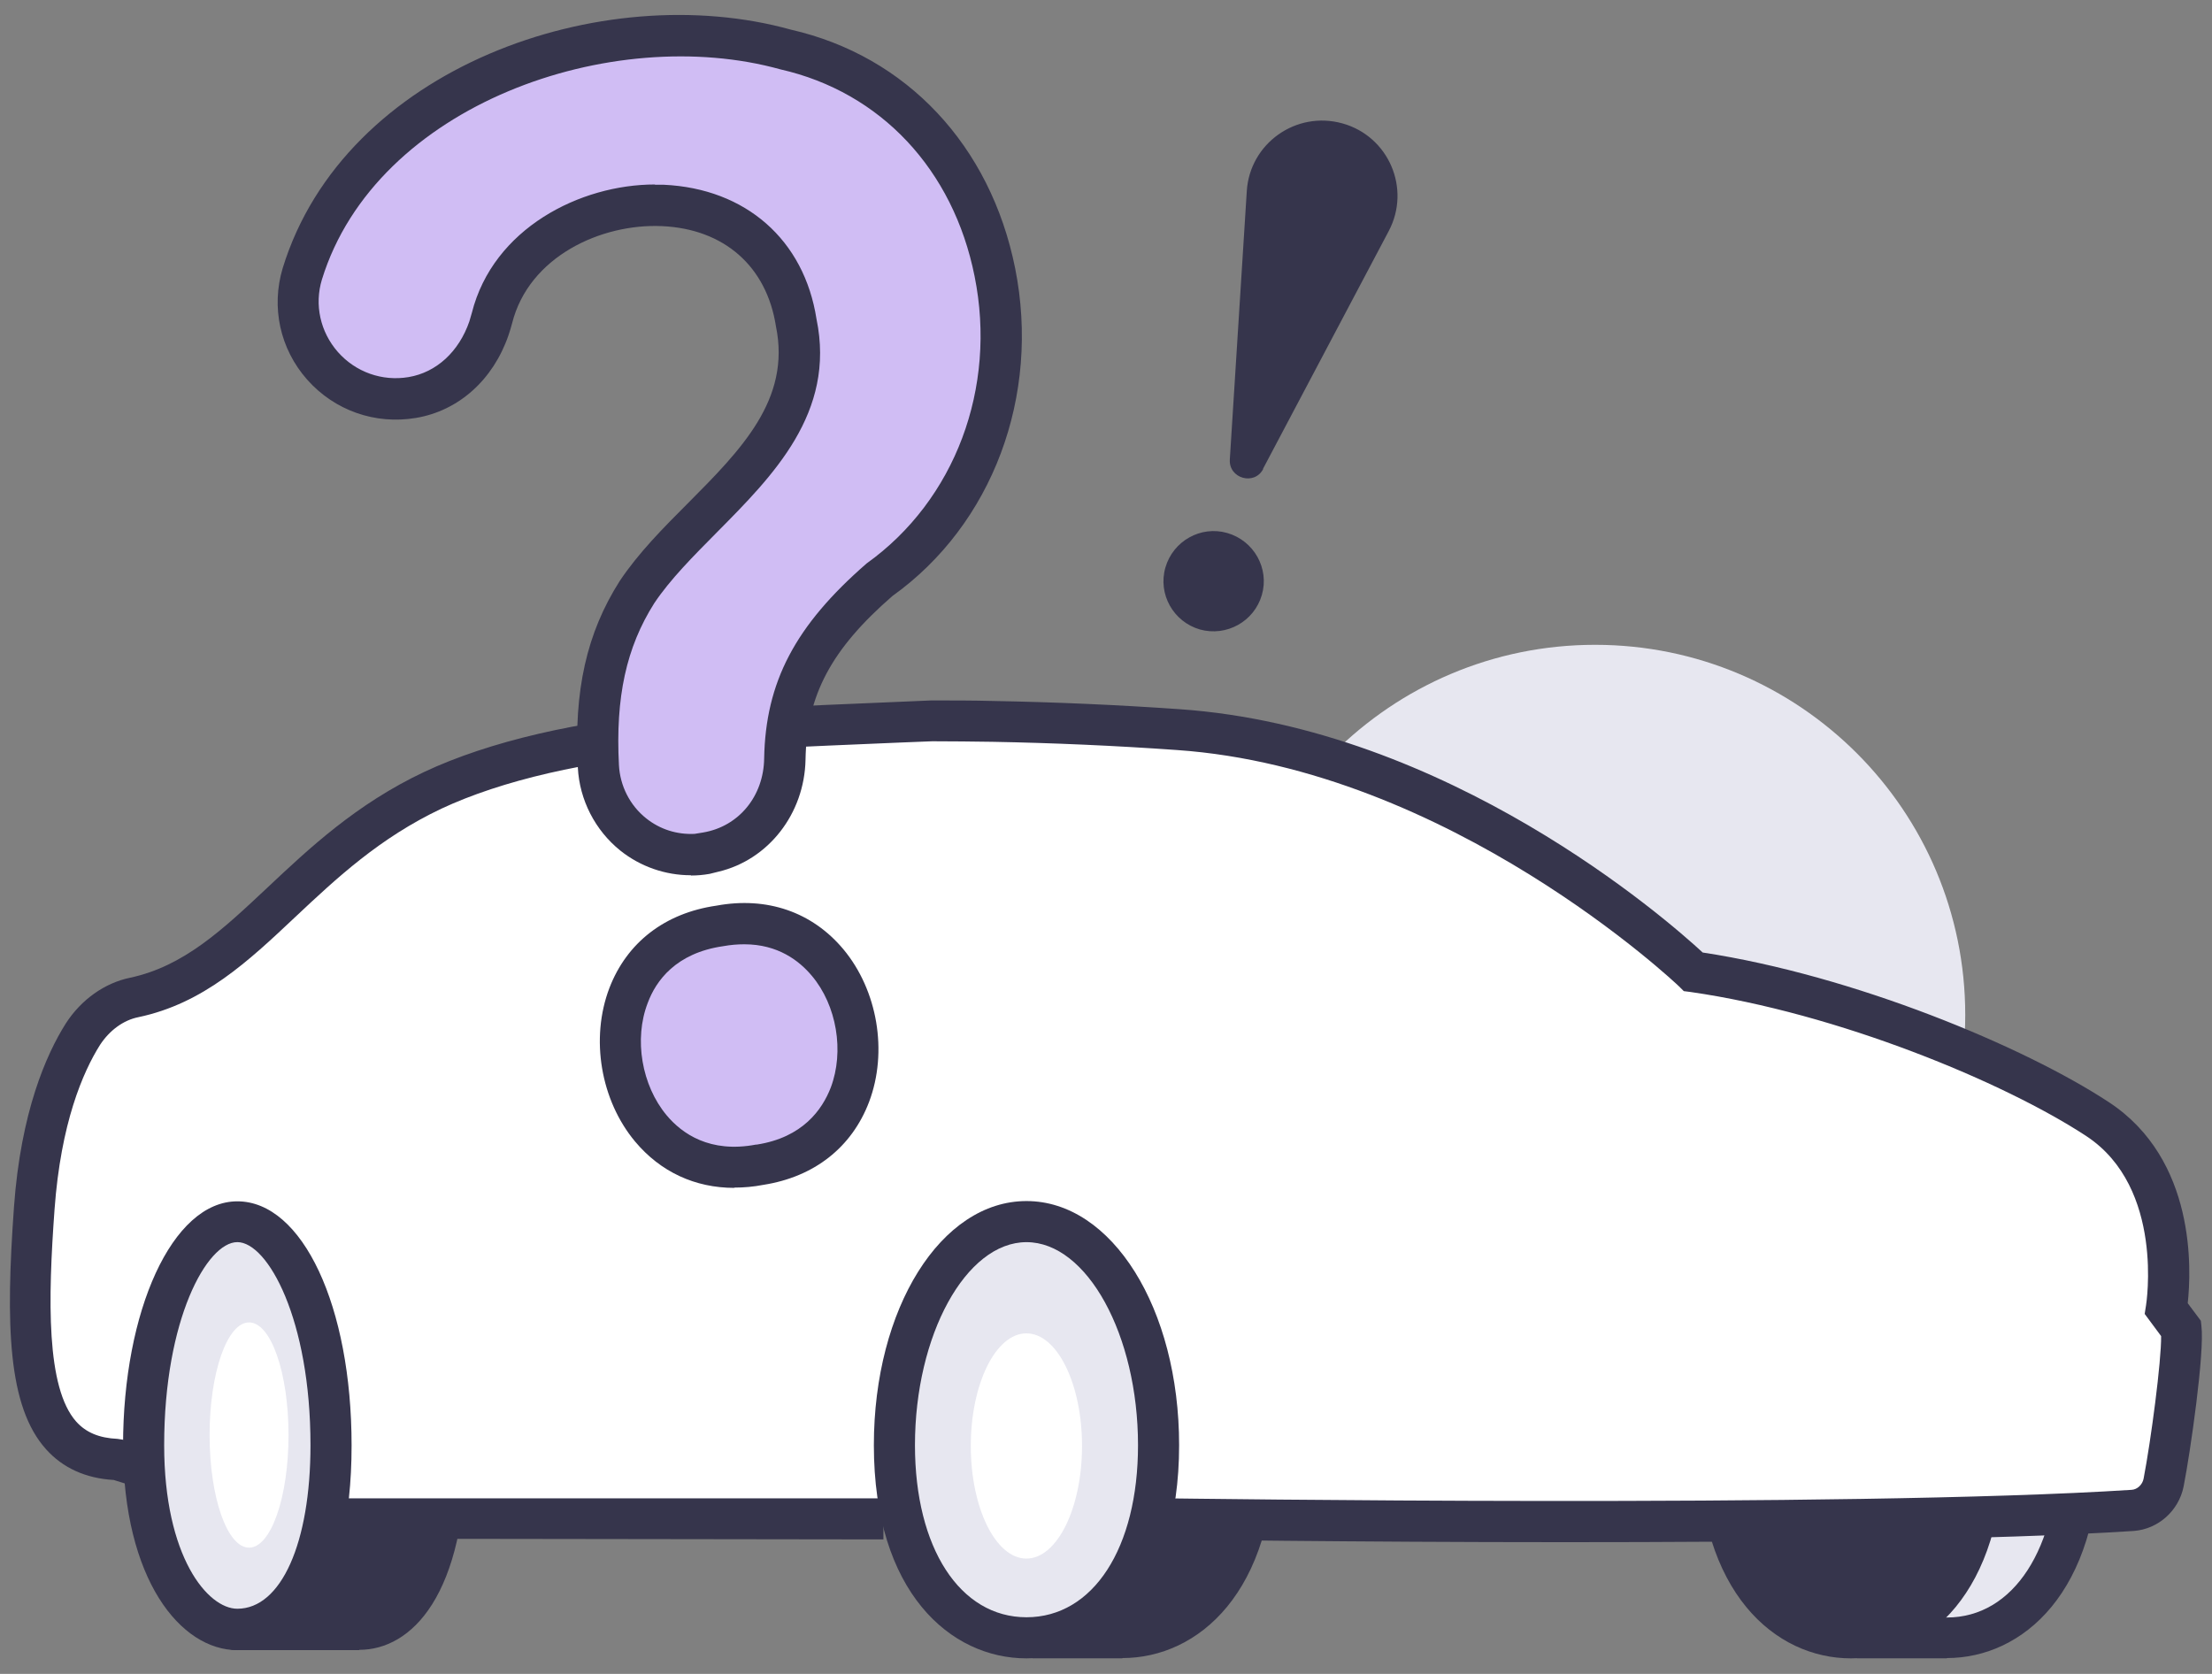<svg xmlns="http://www.w3.org/2000/svg" width="74" height="56" viewBox="0 0 74 56" fill="none">
  <rect x="0" y="0" width="74" height="56" fill="#808080" stroke="none"/>
  <path d="M53.361 46.341C60.2 46.341 65.745 40.796 65.745 33.956C65.745 27.117 60.2 21.572 53.361 21.572C46.521 21.572 40.977 27.117 40.977 33.956C40.977 40.796 46.521 46.341 53.361 46.341Z" fill="#E7E7F0"/>
  <path d="M69.548 48.357C69.548 52.491 67.568 54.801 65.13 54.801H62.215C62.215 54.801 62.682 40.877 65.13 40.877C67.577 40.877 69.548 44.223 69.548 48.357Z" fill="#E7E7F0"/>
  <path d="M65.131 55.479H62.216C62.032 55.479 61.849 55.406 61.721 55.268C61.592 55.131 61.519 54.957 61.528 54.764C61.711 49.319 62.426 40.171 65.131 40.171C67.991 40.171 70.237 43.764 70.237 48.338C70.237 53.261 67.67 55.47 65.131 55.47V55.479ZM62.931 54.113H65.131C67.358 54.113 68.861 51.803 68.861 48.357C68.861 44.672 67.156 41.564 65.131 41.564C64.214 41.867 63.206 47.642 62.931 54.113Z" fill="#36354C"/>
  <path d="M66.341 48.357C66.341 52.491 64.361 54.801 61.922 54.801C59.484 54.801 57.504 52.491 57.504 48.357C57.504 44.223 59.484 40.877 61.922 40.877C64.361 40.877 66.341 44.223 66.341 48.357Z" fill="#36354C"/>
  <path d="M61.922 55.48C59.383 55.48 56.816 53.271 56.816 48.348C56.816 43.765 59.062 40.181 61.922 40.181C64.782 40.181 67.028 43.774 67.028 48.348C67.028 53.271 64.461 55.48 61.922 55.48ZM61.922 41.556C59.896 41.556 58.191 44.663 58.191 48.348C58.191 51.786 59.695 54.105 61.922 54.105C64.15 54.105 65.653 51.795 65.653 48.348C65.653 44.663 63.948 41.556 61.922 41.556Z" fill="#36354C"/>
  <path d="M14.914 48.357C14.914 52.492 13.621 54.517 12.017 54.517H7.883C7.883 54.517 10.422 40.868 12.017 40.868C13.612 40.868 14.914 44.214 14.914 48.348V48.357Z" fill="#36354C"/>
  <path d="M12.019 55.204H7.885C7.683 55.204 7.491 55.112 7.353 54.956C7.225 54.8 7.17 54.59 7.206 54.388C9.846 40.18 11.487 40.18 12.019 40.18C14.347 40.18 15.603 44.387 15.603 48.347C15.603 53.398 13.752 55.195 12.019 55.195V55.204ZM8.71 53.838H12.019C13.119 53.838 14.228 52.142 14.228 48.365C14.228 44.387 13.027 41.784 12.129 41.582C11.295 42.435 9.773 48.365 8.71 53.838Z" fill="#36354C"/>
  <path d="M41.966 48.357C41.966 52.491 39.986 54.801 37.548 54.801H34.633C34.633 54.801 35.1 40.877 37.548 40.877C39.995 40.877 41.966 44.223 41.966 48.357Z" fill="#36354C"/>
  <path d="M37.549 55.479H34.634C34.45 55.479 34.267 55.406 34.139 55.268C34.01 55.131 33.937 54.957 33.946 54.764C34.129 49.319 34.844 40.171 37.549 40.171C40.409 40.171 42.654 43.764 42.654 48.338C42.654 53.261 40.088 55.47 37.549 55.47V55.479ZM35.349 54.113H37.549C39.776 54.113 41.279 51.803 41.279 48.357C41.279 44.672 39.574 41.564 37.549 41.564C36.632 41.867 35.624 47.642 35.349 54.113Z" fill="#36354C"/>
  <path d="M38.958 50.823C38.958 50.823 61.691 51.162 71.353 50.538C71.866 50.502 72.288 50.108 72.389 49.613C72.636 48.32 73.067 45.185 72.975 44.461L72.481 43.792C72.481 43.792 73.232 39.456 70.18 37.449C67.127 35.441 61.416 33.204 56.659 32.517C56.659 32.517 48.913 25.073 39.425 24.413C37.381 24.267 35.291 24.175 33.22 24.139C32.541 24.129 31.863 24.12 31.194 24.12C31.194 24.12 24.86 24.368 22.751 24.523C19.36 24.789 16.472 25.504 14.483 26.439C9.872 28.612 8.25 32.572 4.501 33.369C3.795 33.516 3.181 33.983 2.786 34.598C2.145 35.615 1.375 37.421 1.155 40.418C0.761 45.79 1.1 48.714 3.923 48.834L10.248 50.823H29.553" fill="white"/>
  <path d="M52.361 51.593C45.165 51.593 39.069 51.501 38.95 51.501L38.968 50.126C39.197 50.126 61.784 50.456 71.308 49.842C71.501 49.833 71.675 49.668 71.712 49.466C71.959 48.183 72.308 45.533 72.298 44.699L71.748 43.957L71.794 43.663C71.794 43.663 72.427 39.74 69.796 38.008C67.046 36.202 61.472 33.892 56.55 33.186L56.33 33.158L56.174 33.003C56.101 32.929 48.492 25.724 39.372 25.092C37.3 24.945 35.219 24.854 33.203 24.817C32.533 24.808 31.846 24.799 31.186 24.799C31.149 24.799 24.87 25.046 22.798 25.202C19.636 25.449 16.785 26.109 14.768 27.053C12.697 28.034 11.267 29.373 9.882 30.674C8.297 32.168 6.802 33.571 4.63 34.029C4.126 34.13 3.667 34.469 3.347 34.955C2.769 35.872 2.036 37.577 1.825 40.455C1.605 43.471 1.541 46.423 2.549 47.559C2.879 47.926 3.319 48.109 3.933 48.137L4.107 48.164L10.332 50.126H29.554V51.501L10.047 51.474L3.805 49.512C2.861 49.457 2.1 49.108 1.541 48.485C0.257 47.055 0.184 44.324 0.468 40.373C0.697 37.21 1.541 35.285 2.201 34.24C2.714 33.443 3.502 32.883 4.355 32.709C6.152 32.324 7.444 31.105 8.947 29.694C10.341 28.383 11.918 26.898 14.191 25.825C16.354 24.808 19.379 24.102 22.698 23.845C24.797 23.68 30.902 23.451 31.158 23.433C31.873 23.433 32.542 23.433 33.221 23.451C35.265 23.488 37.364 23.579 39.463 23.726C48.447 24.349 55.762 30.757 56.962 31.866C62.023 32.636 67.715 35.01 70.547 36.871C73.481 38.796 73.307 42.508 73.188 43.599L73.627 44.186L73.646 44.36C73.756 45.24 73.279 48.568 73.05 49.732C72.885 50.548 72.198 51.153 71.391 51.217C66.762 51.519 59.08 51.593 52.352 51.593H52.361Z" fill="#36354C"/>
  <path d="M38.747 48.357C38.747 52.491 36.767 54.801 34.328 54.801C31.89 54.801 29.91 52.491 29.91 48.357C29.91 44.223 31.89 40.877 34.328 40.877C36.767 40.877 38.747 44.223 38.747 48.357Z" fill="#E7E7F0"/>
  <path d="M34.34 55.48C31.801 55.48 29.234 53.271 29.234 48.348C29.234 43.765 31.48 40.181 34.34 40.181C37.2 40.181 39.446 43.774 39.446 48.348C39.446 53.271 36.879 55.48 34.34 55.48ZM34.34 41.556C32.314 41.556 30.609 44.663 30.609 48.348C30.609 51.786 32.113 54.105 34.34 54.105C36.568 54.105 38.071 51.795 38.071 48.348C38.071 44.663 36.366 41.556 34.34 41.556Z" fill="#36354C"/>
  <path d="M34.337 52.142C35.364 52.142 36.198 50.456 36.198 48.375C36.198 46.294 35.364 44.607 34.337 44.607C33.311 44.607 32.477 46.294 32.477 48.375C32.477 50.456 33.311 52.142 34.337 52.142Z" fill="white"/>
  <path d="M11.075 48.357C11.075 52.491 9.672 54.517 7.94 54.517C6.491 54.517 4.805 52.482 4.805 48.357C4.805 44.232 6.207 40.877 7.94 40.877C9.672 40.877 11.075 44.223 11.075 48.357Z" fill="#E7E7F0"/>
  <path d="M7.94 55.205C6.042 55.205 4.117 52.849 4.117 48.357C4.117 43.865 5.758 40.19 7.94 40.19C10.121 40.19 11.762 43.7 11.762 48.357C11.762 53.408 9.791 55.205 7.94 55.205ZM7.94 41.555C6.922 41.555 5.492 44.14 5.492 48.348C5.492 52.088 6.95 53.82 7.94 53.82C9.406 53.82 10.387 51.62 10.387 48.348C10.387 44.14 8.957 41.555 7.94 41.555Z" fill="#36354C"/>
  <path d="M8.332 51.776C9.065 51.776 9.652 50.09 9.652 48.009C9.652 45.928 9.065 44.241 8.332 44.241C7.598 44.241 7.012 45.928 7.012 48.009C7.012 50.09 7.598 51.776 8.332 51.776Z" fill="white"/>
  <path d="M23.62 28.548C21.786 28.859 20.118 27.484 20.017 25.633C19.898 23.497 20.173 21.581 21.31 19.793C23.198 16.952 27.46 14.807 26.626 10.773C25.756 5.154 17.625 6.016 16.46 10.636C16.433 10.746 16.396 10.865 16.36 10.975C15.956 12.158 15.04 13.083 13.802 13.294H13.784C11.419 13.698 9.42 11.461 10.117 9.16C12.005 3.037 20.081 -0.071 26.278 1.653C34.345 3.486 36.013 14.706 29.45 19.372C27.259 21.269 26.296 22.993 26.26 25.385C26.232 26.925 25.196 28.254 23.693 28.511H23.638L23.629 28.538L23.62 28.548ZM25.416 38.97C20.21 39.96 18.807 31.747 24.069 30.977C29.248 30.023 30.605 38.163 25.416 38.97Z" fill="#D0BDF4"/>
  <path d="M24.565 39.74C23.254 39.74 22.099 39.208 21.247 38.191C20.092 36.807 19.744 34.744 20.385 33.058C20.972 31.527 22.246 30.546 23.969 30.298C25.656 29.987 27.169 30.509 28.213 31.756C29.359 33.131 29.708 35.184 29.075 36.862C28.498 38.383 27.242 39.373 25.537 39.639C25.207 39.703 24.886 39.731 24.565 39.731V39.74ZM24.895 31.591C24.675 31.591 24.446 31.609 24.189 31.655C22.613 31.884 21.944 32.81 21.669 33.553C21.201 34.763 21.467 36.312 22.301 37.311C22.814 37.925 23.749 38.585 25.289 38.292H25.317C26.857 38.053 27.508 37.118 27.792 36.385C28.25 35.175 27.994 33.635 27.159 32.645C26.738 32.141 26.023 31.591 24.904 31.591H24.895ZM23.108 29.281C22.264 29.281 21.43 28.997 20.752 28.456C19.909 27.778 19.386 26.76 19.331 25.678C19.194 23.103 19.624 21.178 20.733 19.436C21.357 18.501 22.191 17.658 23.007 16.842C24.785 15.054 26.463 13.368 25.959 10.92C25.647 8.903 24.217 7.657 22.145 7.565C20.11 7.473 17.69 8.583 17.131 10.819C17.094 10.948 17.058 11.085 17.012 11.213C16.498 12.708 15.344 13.743 13.914 13.982C12.548 14.211 11.191 13.734 10.274 12.698C9.367 11.672 9.064 10.278 9.458 8.968C11.521 2.258 20.138 -0.767 26.463 0.993C30.322 1.873 33.136 4.861 33.961 8.977C34.813 13.248 33.2 17.548 29.854 19.94C27.81 21.718 26.985 23.258 26.948 25.413C26.912 27.228 25.702 28.768 24.034 29.162L23.74 29.235C23.529 29.272 23.328 29.29 23.117 29.29L23.108 29.281ZM21.916 6.181C22.017 6.181 22.108 6.181 22.209 6.181C24.95 6.309 26.903 8.023 27.315 10.673C27.966 13.808 25.849 15.925 23.988 17.804C23.19 18.611 22.429 19.372 21.889 20.178C20.953 21.654 20.587 23.323 20.706 25.596C20.743 26.293 21.073 26.943 21.613 27.374C22.081 27.75 22.649 27.924 23.236 27.897L23.52 27.851C24.721 27.649 25.546 26.632 25.564 25.376C25.61 22.818 26.6 20.93 28.993 18.849C31.953 16.732 33.356 12.973 32.604 9.243C31.889 5.668 29.46 3.083 26.114 2.322C20.477 0.754 12.575 3.495 10.769 9.353C10.513 10.196 10.714 11.103 11.301 11.773C11.897 12.451 12.786 12.763 13.666 12.616C14.601 12.46 15.353 11.763 15.701 10.755C15.729 10.663 15.756 10.572 15.784 10.471C16.498 7.638 19.413 6.172 21.907 6.172L21.916 6.181Z" fill="#36354C"/>
  <path d="M42.251 15.687L46.458 7.731C47.21 6.31 46.458 4.559 44.909 4.128C43.36 3.697 41.811 4.797 41.71 6.392L41.142 15.376C41.105 16.008 41.967 16.256 42.26 15.687H42.251Z" fill="#36354C"/>
  <path d="M40.142 21.059C41.031 21.306 41.957 20.793 42.214 19.904C42.471 19.015 41.948 18.089 41.059 17.832C40.17 17.575 39.244 18.098 38.987 18.987C38.731 19.876 39.253 20.802 40.142 21.059Z" fill="#36354C"/>
</svg>